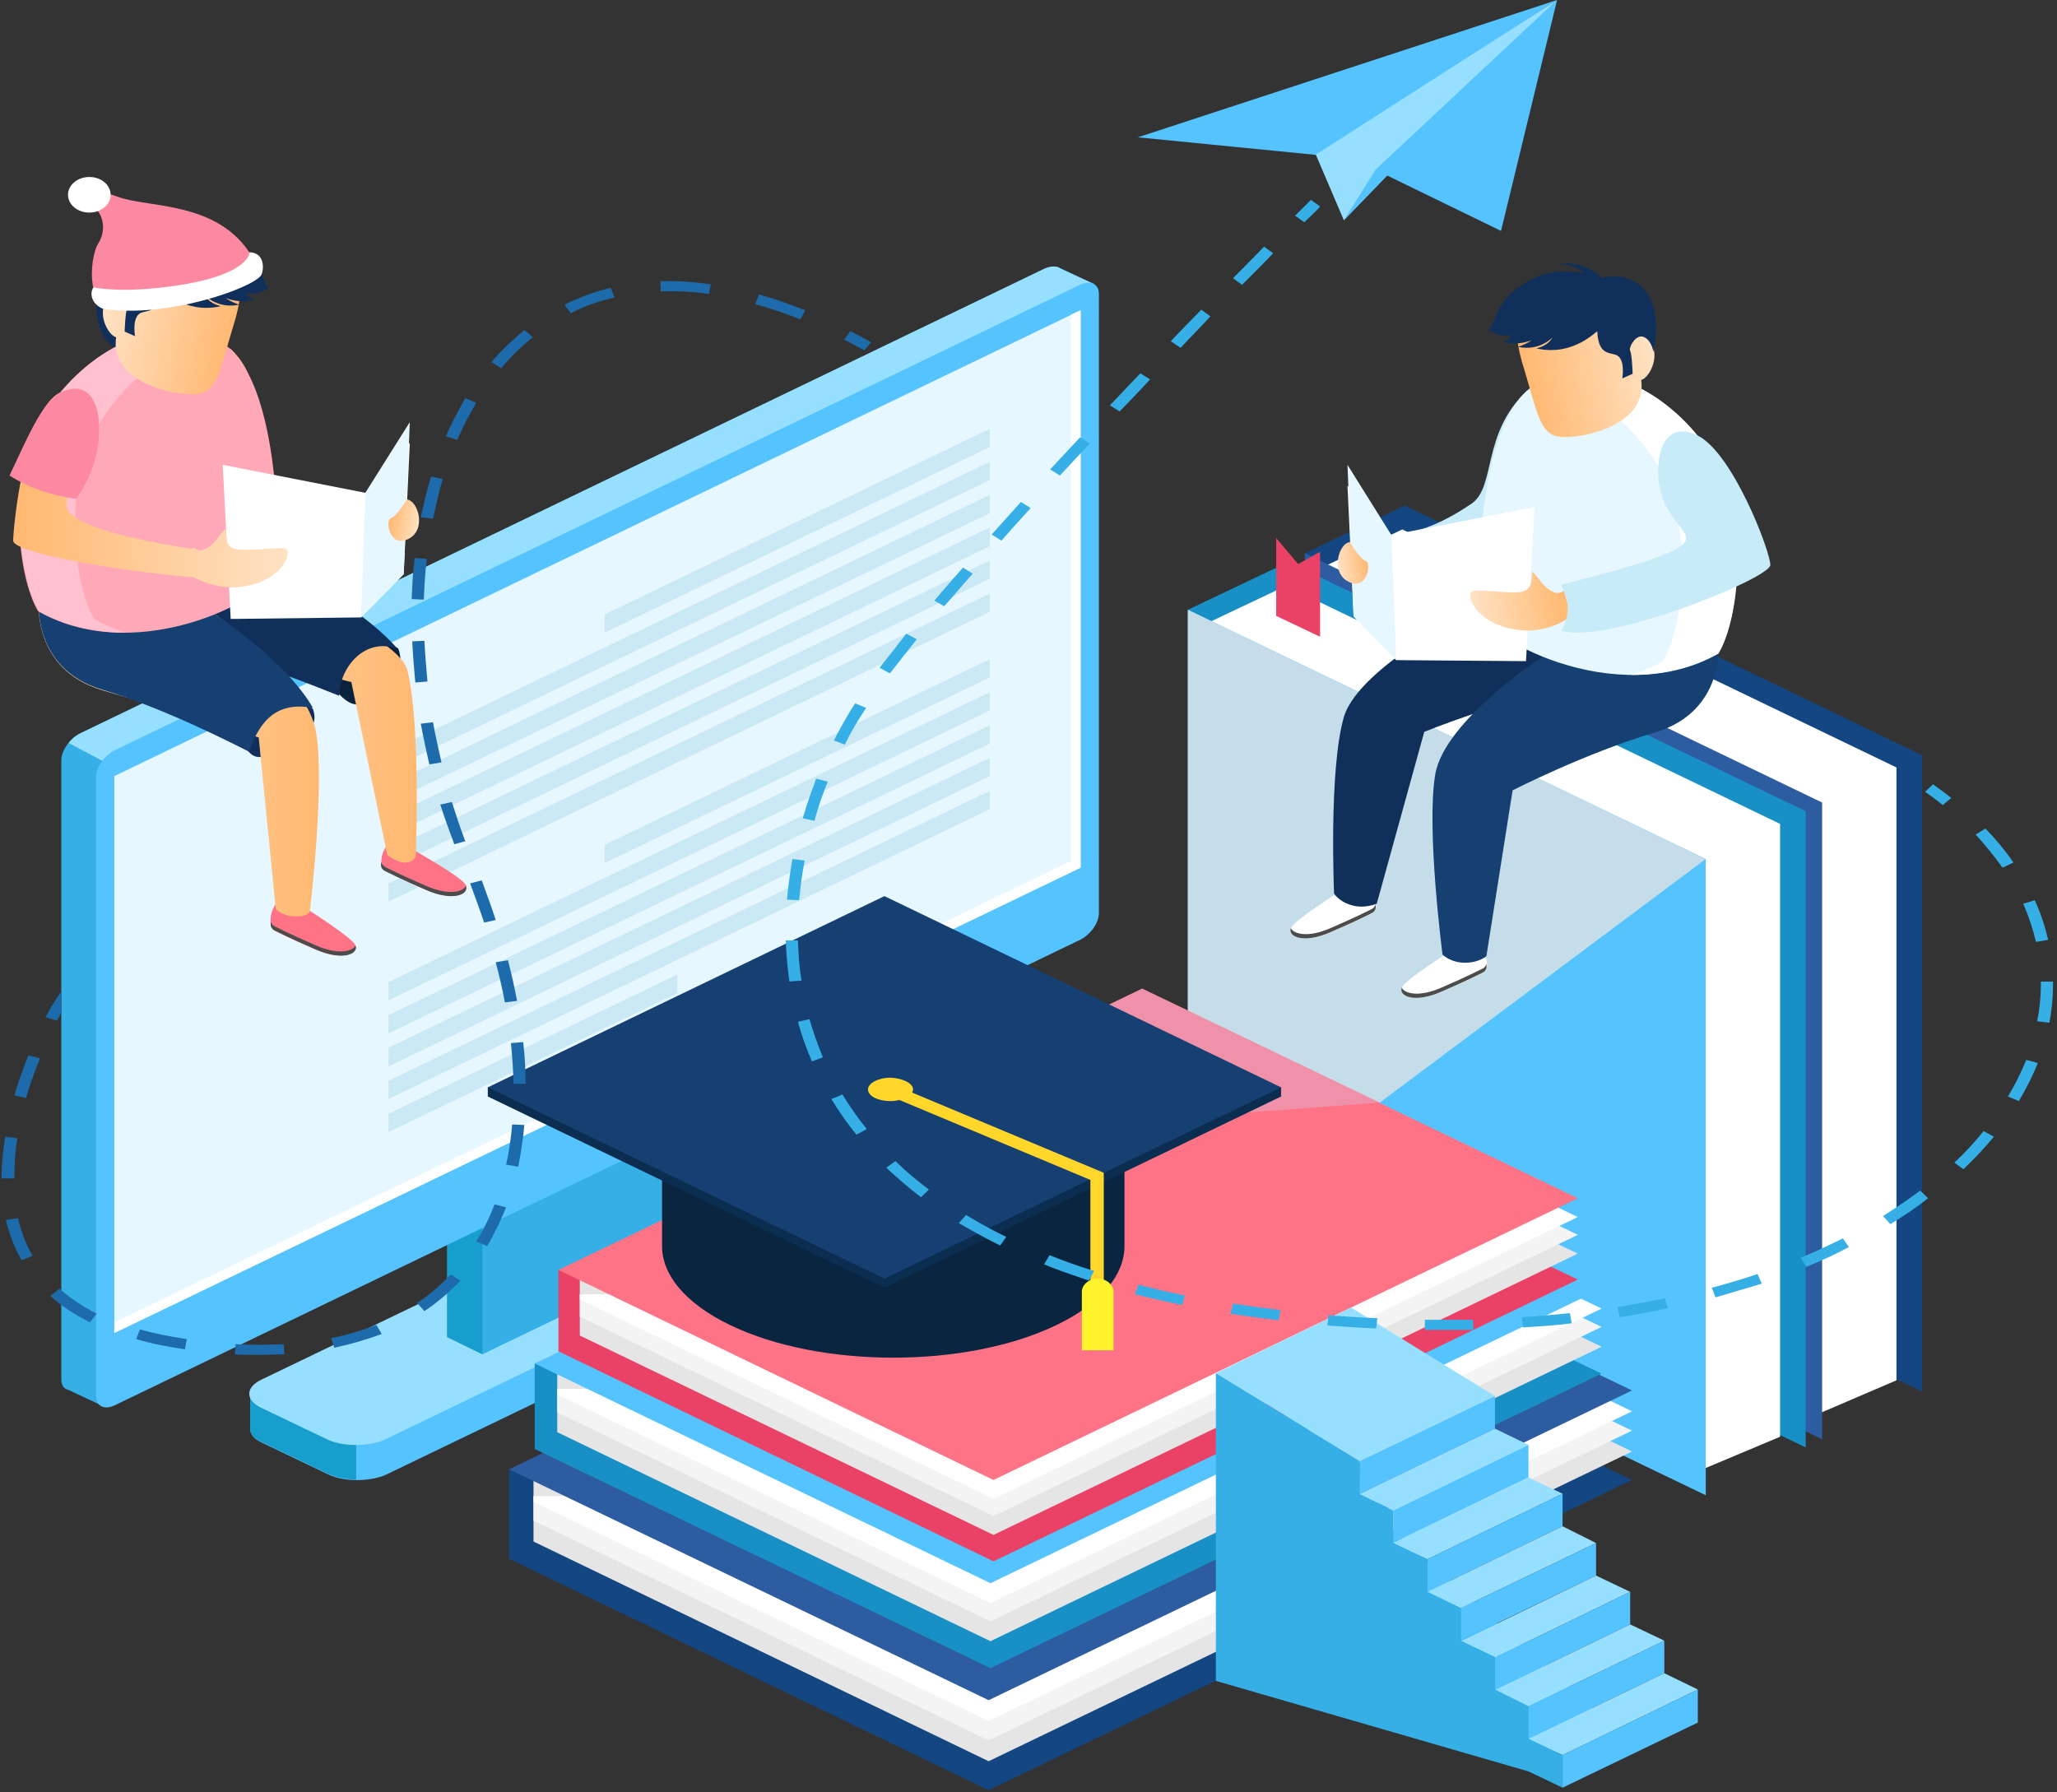 <svg width="513" height="447" viewBox="0 0 513 447" fill="none" xmlns="http://www.w3.org/2000/svg">
<rect x="0" y="0" width="513" height="447" fill="#333333" stroke="none"/>
<path d="M227.105 302.261V294.144L220.116 297.061L207.808 291.099C203.858 289.197 197.324 289.197 193.221 291.099L69.382 350.841L62.392 347.924V356.042C62.24 357.437 63.152 358.833 65.431 359.847L81.842 367.711C85.793 369.614 92.327 369.614 96.429 367.711L224.37 306.066C226.194 304.925 227.105 303.529 227.105 302.261Z" fill="#55C3FE"/>
<path d="M69.382 350.715L62.392 347.797V355.915C62.24 357.31 63.152 358.705 65.431 359.72L81.842 367.584C83.817 368.472 86.401 368.979 88.831 368.979V341.328L69.382 350.715Z" fill="#179ECC"/>
<path d="M81.538 358.959C85.489 360.862 92.023 360.862 96.125 358.959L224.067 297.315C228.018 295.412 228.018 292.241 224.067 290.339L207.656 282.474C203.705 280.572 197.172 280.572 193.069 282.474L65.128 344.119C61.177 346.022 61.177 349.193 65.128 351.095L81.538 358.959Z" fill="#97DFFF"/>
<path d="M120.286 337.777L111.473 333.464V295.412L168.91 267.761L120.286 337.777Z" fill="#179ECC"/>
<path d="M177.875 309.998L120.287 337.777V299.598L177.875 271.946V309.998Z" fill="#35AFE5"/>
<path d="M272.69 70.777L264.333 66.845C264.181 66.718 264.03 66.591 263.725 66.591C262.966 66.338 261.902 66.465 260.687 66.972L19.998 182.904C17.415 184.173 15.288 187.217 15.288 189.627V343.992C15.288 345.26 15.744 346.148 16.655 346.528C16.807 346.528 16.959 346.656 17.111 346.656L25.468 350.588L27.14 343.104L24.709 343.992L260.838 230.216C263.421 228.947 265.548 225.903 265.548 223.493V74.963L272.69 70.777Z" fill="#35AFE5"/>
<path d="M264.18 66.845C264.029 66.718 263.876 66.591 263.573 66.591C262.813 66.338 261.75 66.465 260.533 66.972L19.997 182.904C18.934 183.412 17.87 184.299 17.11 185.314L177.873 270.17L260.686 230.343C263.268 229.074 265.396 226.03 265.396 223.62V74.963L272.689 70.777L264.18 66.845Z" fill="#97DFFF"/>
<path d="M274.059 227.679C274.059 230.216 271.931 233.133 269.348 234.402L28.66 350.461C26.076 351.729 23.949 350.715 23.949 348.178V193.812C23.949 191.276 26.076 188.359 28.66 187.09L269.348 71.031C271.931 69.763 274.059 70.777 274.059 73.314V227.679Z" fill="#55C3FE"/>
<path d="M269.499 216.39L28.507 332.449V193.559L269.499 77.373V216.39Z" fill="#E6F7FF"/>
<path d="M267.068 78.514V214.741L28.507 329.785V332.449L269.499 216.39V77.373L267.068 78.514Z" fill="white"/>
<path d="M246.857 111.493L150.825 157.79V153.224L246.857 106.927V111.493Z" fill="#CBE9F4"/>
<path d="M246.858 119.738L96.884 192.037V187.47L246.858 115.172V119.738Z" fill="#CBE9F4"/>
<path d="M246.858 127.982L96.884 200.281V195.715L246.858 123.416V127.982Z" fill="#CBE9F4"/>
<path d="M246.858 136.227L96.884 208.526V203.833L246.858 131.534V136.227Z" fill="#CBE9F4"/>
<path d="M246.858 144.345L96.884 216.644V212.078L246.858 139.779V144.345Z" fill="#CBE9F4"/>
<path d="M246.858 152.59L96.884 224.889V220.322L246.858 148.023V152.59Z" fill="#CBE9F4"/>
<path d="M246.857 168.952L150.825 215.249V210.682L246.857 164.385V168.952Z" fill="#CBE9F4"/>
<path d="M246.858 177.196L96.884 249.496V244.929L246.858 172.63V177.196Z" fill="#CBE9F4"/>
<path d="M246.858 185.441L96.884 257.74V253.174L246.858 180.875V185.441Z" fill="#CBE9F4"/>
<path d="M246.858 193.559L96.884 265.985V261.292L246.858 188.993V193.559Z" fill="#CBE9F4"/>
<path d="M246.858 201.804L96.884 274.103V269.536L246.858 197.237V201.804Z" fill="#CBE9F4"/>
<path d="M168.908 247.72L96.884 282.347V277.781L168.908 243.027V247.72Z" fill="#CBE9F4"/>
<path d="M479.342 347.036L350.336 284.757L325.417 138.002L350.336 126.08L479.342 188.359V347.036Z" fill="#144682"/>
<path d="M472.96 344.246L451.384 353.505L325.873 143.33L349.729 132.041L472.96 191.403V344.246Z" fill="white"/>
<path d="M454.422 358.959L325.417 296.681V138.002L454.422 200.154V358.959Z" fill="#2D5CA0"/>
<path d="M450.319 360.989L321.314 298.837L296.242 152.082L321.314 140.159L450.319 202.311V360.989Z" fill="#1890C6"/>
<path d="M443.938 358.325L422.209 367.457L296.851 157.409L320.707 146.12L443.938 205.482V358.325Z" fill="white"/>
<path d="M425.399 372.912L296.242 310.76V152.082L425.399 214.234V372.912Z" fill="#55C3FE"/>
<path d="M296.242 310.76V152.082L425.399 214.234L296.242 310.76Z" fill="#C4DDE8"/>
<path d="M329.216 158.805L318.275 153.604V134.197L323.746 140.666L329.216 137.623V158.805Z" fill="#EA4266"/>
<path d="M246.555 446.479L126.971 388.766V366.443L287.43 311.521L407.014 369.107L246.555 446.479Z" fill="#144682"/>
<path d="M287.43 304.291L133.049 364.16V384.454L246.555 439.249L407.014 362.003L287.43 304.291Z" fill="#E5E5E5"/>
<path d="M287.43 299.09L261.75 309.111V373.165H133.049V379.253L246.555 434.049L407.014 356.802L287.43 299.09Z" fill="#F4F4F4"/>
<path d="M287.43 294.397L261.75 304.291V373.165H133.049V374.56L246.555 429.228L407.014 351.983L287.43 294.397Z" fill="white"/>
<path d="M246.555 424.028L126.971 366.443L287.43 289.197L407.014 346.783L246.555 424.028Z" fill="#2D5CA0"/>
<path d="M247.012 416.038L133.353 361.369V340.06L285.758 287.928L399.417 342.596L247.012 416.038Z" fill="#1890C6"/>
<path d="M285.759 281.079L138.975 337.904V357.183L247.011 409.315L399.416 335.874L285.759 281.079Z" fill="#E5E5E5"/>
<path d="M285.759 276.132L261.446 285.518V346.402H138.975V352.236L247.011 404.368L399.416 330.927L285.759 276.132Z" fill="#F4F4F4"/>
<path d="M285.759 271.566L261.446 281.079V346.402H138.975V347.797L247.011 399.802L399.416 326.361L285.759 271.566Z" fill="white"/>
<path d="M247.012 394.855L133.353 340.06L285.758 266.619L399.417 321.414L247.012 394.855Z" fill="#55C3FE"/>
<path d="M247.771 389.401L139.28 337.016V316.721L284.847 266.873L393.491 319.131L247.771 389.401Z" fill="#EA4266"/>
<path d="M284.848 260.277L144.598 314.692V333.083L247.772 382.805L393.492 312.662L284.848 260.277Z" fill="#E5E5E5"/>
<path d="M284.848 255.584L261.599 264.59V322.809H144.598V328.39L247.772 378.112L393.492 307.969L284.848 255.584Z" fill="#F4F4F4"/>
<path d="M284.848 251.272L261.599 260.277V322.809H144.598V324.078L247.772 373.8L393.492 303.529L284.848 251.272Z" fill="white"/>
<path d="M247.771 369.107L139.28 316.721L284.847 246.578L393.491 298.837L247.771 369.107Z" fill="#FE7386"/>
<path d="M204.315 285.391L284.848 246.578L344.108 274.991L204.315 285.391Z" fill="#EF92A9"/>
<path d="M380.727 97.54C380.727 97.54 380.879 96.272 384.982 104.009C389.085 111.746 379.208 136.354 376.777 139.018C374.345 141.681 344.715 149.292 338.182 140.92C342.284 139.144 338.334 136.607 339.093 132.675C351.249 136.227 363.253 128.109 367.052 125.572C373.13 121.26 369.483 108.195 380.727 97.54Z" fill="#C7EBF9"/>
<path d="M333.318 222.859C333.318 222.859 324.353 228.567 322.377 230.85C320.402 233.26 324.656 235.67 331.95 232.499C339.244 229.328 340.763 228.44 342.131 227.806C343.498 227.171 343.195 226.157 343.042 224.508C342.587 222.732 333.318 222.859 333.318 222.859Z" fill="white"/>
<path d="M341.979 226.791C340.612 227.426 339.092 228.313 331.799 231.484C326.329 233.894 322.682 233.006 321.922 231.484C321.163 233.64 325.113 235.416 331.799 232.499C339.092 229.328 340.612 228.44 341.979 227.806C343.043 227.298 343.196 226.664 343.043 225.523C342.891 226.03 342.74 226.41 341.979 226.791Z" fill="#4C4C4C"/>
<path d="M410.661 150.306C410.661 150.306 410.356 167.303 392.275 171.108C374.192 174.787 355.199 182.524 355.199 182.524L343.347 225.396C343.347 225.396 340.763 226.41 338.333 226.03C334.23 225.396 332.711 222.859 332.711 222.859C332.711 222.859 331.342 192.164 335.141 178.845C339.092 165.527 371.457 149.926 371.457 149.926L410.661 150.306Z" fill="#112F5B"/>
<path d="M360.973 237.7C360.973 237.7 352.007 243.407 350.032 245.69C348.056 248.1 352.311 250.511 359.605 247.34C366.898 244.169 368.418 243.28 369.785 242.646C371.153 242.012 371.001 240.998 370.697 239.348C370.241 237.573 360.973 237.7 360.973 237.7Z" fill="white"/>
<path d="M369.634 241.632C368.267 242.266 366.747 243.153 359.454 246.324C353.983 248.735 350.336 247.847 349.577 246.324C348.817 248.481 352.768 250.256 359.454 247.34C366.747 244.169 368.267 243.28 369.634 242.646C370.698 242.139 370.85 241.505 370.698 240.363C370.546 240.997 370.242 241.378 369.634 241.632Z" fill="#4C4C4C"/>
<path d="M428.591 160.453C428.591 160.453 430.262 177.45 412.787 182.651C395.313 187.851 377.232 197.11 377.232 197.11L370.698 238.461C370.698 238.461 368.875 240.109 365.379 240.109C361.733 240.109 359.757 238.08 359.757 238.08C359.757 238.08 355.655 206.75 357.934 193.178C360.213 179.606 384.829 163.751 384.829 163.751L428.591 160.453Z" fill="#164072"/>
<path d="M368.875 151.448C368.875 151.448 366.899 100.585 385.59 94.623C404.127 88.661 421.298 102.867 428.591 116.567C435.885 130.265 433.909 154.111 428.591 162.99C403.063 177.577 368.267 158.424 368.875 151.448Z" fill="#E6F7FF"/>
<path d="M428.591 116.44C421.297 102.741 404.279 88.535 385.589 94.496C384.981 94.75 384.373 95.004 383.765 95.257C397.441 96.653 409.141 107.688 414.763 118.469C422.057 132.168 420.082 156.014 414.763 164.893C412.18 166.415 409.597 167.43 406.862 168.317C414.156 168.317 421.601 166.795 428.439 162.99C433.909 154.111 435.733 130.139 428.591 116.44Z" fill="white"/>
<path d="M380.422 71.919C380.422 71.919 375.711 78.134 379.966 91.579C383.309 102.487 383.917 108.575 389.234 108.956C394.705 109.464 410.963 106.038 409.292 94.75C410.963 94.496 414.306 89.296 411.571 85.11C408.988 80.924 407.164 85.49 407.164 85.49C407.164 85.49 407.317 76.485 399.719 73.187C391.969 69.889 380.422 71.919 380.422 71.919Z" fill="url(#paint0_linear)"/>
<path d="M398.353 82.7C398.353 82.193 392.578 89.042 383.157 86.886C386.348 86.125 387.107 84.222 387.107 84.222C387.107 84.222 383.917 87.647 378.599 86.505C380.878 85.745 381.941 84.856 381.941 84.856C381.941 84.856 378.447 86.379 374.952 85.237C377.079 84.476 376.775 83.334 376.775 83.334C376.775 83.334 374.952 84.856 371.153 82.193C372.673 82.066 372.52 76.231 377.991 72.172C383.461 67.987 387.868 67.099 395.01 68.113C393.185 66.591 391.362 65.703 388.779 66.084C391.667 64.689 397.744 67.099 399.568 69.382C405.19 67.606 415.826 70.65 412.332 87.774C412.332 87.393 411.724 84.603 409.748 83.969C407.773 83.461 406.102 86.759 406.557 87.52C407.013 88.408 407.165 93.228 407.165 93.228L404.582 94.369C404.582 94.369 405.342 90.184 403.519 88.788C401.999 87.647 398.656 89.169 398.353 82.7Z" fill="#112F5B"/>
<path d="M336.053 121.133L346.993 133.436L382.702 126.46L380.574 164.893L348.209 164.639L337.573 153.731L336.053 121.133Z" fill="white"/>
<path d="M336.053 115.933L346.993 133.436L348.209 164.639L337.573 153.731L336.053 115.933Z" fill="#E6F7FF"/>
<path d="M389.997 147.262C389.997 147.262 388.933 148.657 386.654 147.262C384.375 145.867 383.464 143.457 382.095 142.569C381.944 145.613 382.095 147.769 377.537 147.769C372.979 147.642 370.092 147.135 367.508 147.389C364.925 147.516 367.964 157.029 381.336 157.282C388.63 156.902 391.821 153.477 391.821 153.477L389.997 147.262Z" fill="url(#paint1_linear)"/>
<path d="M336.662 135.212C336.662 135.212 339.093 139.398 340.612 139.905C342.132 140.413 340.916 147.389 336.357 145.105C331.647 142.823 333.927 135.339 336.662 135.212Z" fill="url(#paint2_linear)"/>
<path d="M413.701 114.917C413.701 114.917 414.46 104.39 423.273 108.575C432.087 112.761 441.508 137.495 441.508 140.92C441.508 144.218 400.633 160.834 389.388 157.282C391.516 153.858 391.516 149.418 389.237 145.867C401.544 142.696 417.347 138.763 420.082 135.339C422.666 131.915 412.181 128.997 413.701 114.917Z" fill="#C7EBF9"/>
<path d="M303.232 342.47V419.209L381.182 441.786L400.632 429.228L303.232 342.47Z" fill="#35AFE5"/>
<path d="M303.232 342.47L336.964 326.108L372.825 348.178L339.091 364.413L303.232 342.47Z" fill="#97DFFF"/>
<path d="M338.941 372.658L372.826 356.296V348.178L339.092 364.413L338.941 372.658Z" fill="#55C3FE"/>
<path d="M338.941 372.658L372.826 356.296L381.183 360.354L347.45 376.717L338.941 372.658Z" fill="#97DFFF"/>
<path d="M347.45 384.834L381.183 368.472V360.354L347.45 376.717V384.834Z" fill="#55C3FE"/>
<path d="M347.448 384.834L381.181 368.472L389.69 372.531L355.957 388.893L347.448 384.834Z" fill="#97DFFF"/>
<path d="M355.958 397.011L389.69 380.649V372.531L355.958 388.893V397.011Z" fill="#55C3FE"/>
<path d="M355.958 397.011L389.69 380.649L398.047 384.834L364.315 401.07L355.958 397.011Z" fill="#97DFFF"/>
<path d="M364.315 409.188L398.047 392.952V384.834L364.315 401.07V409.188Z" fill="#55C3FE"/>
<path d="M364.315 409.314L398.047 392.952L406.556 397.011L372.823 413.374L364.315 409.314Z" fill="#97DFFF"/>
<path d="M372.824 421.491L406.556 405.129V397.011L372.824 413.374V421.491Z" fill="#55C3FE"/>
<path d="M372.825 421.491L406.558 405.129L415.067 409.188L381.183 425.551L372.825 421.491Z" fill="#97DFFF"/>
<path d="M381.183 433.668L415.067 417.306V409.188L381.183 425.551V433.668Z" fill="#55C3FE"/>
<path d="M381.183 433.668L415.067 417.306L423.424 421.365L389.691 437.727L381.183 433.668Z" fill="#97DFFF"/>
<path d="M389.691 445.845L423.424 429.609V421.365L389.691 437.727V445.845Z" fill="#55C3FE"/>
<path d="M372.825 421.365V413.247L364.316 409.188V401.07L355.958 397.011V388.893L347.449 384.834V376.717L339.091 372.658V364.413L303.232 342.47L381.182 441.786L389.691 445.845V437.727L381.182 433.668V425.551L372.825 421.365Z" fill="#35AFE5"/>
<path d="M165.109 276.132V310.76C165.109 317.863 170.731 324.966 181.976 330.42C204.465 341.328 241.085 341.328 263.573 330.42C274.817 324.966 280.439 317.863 280.439 310.76V276.132H165.109Z" fill="#0A253F"/>
<path d="M220.572 321.161L121.652 273.468V271.185H319.49V273.468L220.572 321.161Z" fill="#0B2D4F"/>
<path d="M220.572 318.877L121.652 271.185L220.572 223.493L319.49 271.185L220.572 318.877Z" fill="#164072"/>
<path d="M275.273 323.571H271.93V294.27L219.811 272.454L221.331 269.917L275.273 292.494V323.571Z" fill="#FFD629"/>
<path d="M227.713 271.693C227.713 273.215 225.13 274.61 222.091 274.61C218.901 274.61 216.469 273.341 216.469 271.693C216.469 270.17 219.052 268.775 222.091 268.775C225.13 268.902 227.713 270.17 227.713 271.693Z" fill="#FFD629"/>
<path d="M277.705 336.762V322.175C277.705 320.4 275.882 318.877 273.754 318.877C271.627 318.877 269.803 320.4 269.803 322.175V336.762H277.705Z" fill="#FFF42C"/>
<path d="M388.325 0L283.784 34.247L328.761 38.686L388.325 0Z" fill="#55C3FE"/>
<path d="M328.153 38.559L335.142 54.922L388.324 0L328.153 38.559Z" fill="#97DFFF"/>
<path d="M343.045 42.365L335.143 54.922L388.325 0L343.045 42.365Z" fill="#55C3FE"/>
<path d="M388.324 0L374.345 57.586L343.044 42.365L388.324 0Z" fill="#55C3FE"/>
<path d="M325.264 55.429L322.985 53.781C325.569 51.244 326.936 49.848 326.936 49.848L329.216 51.497C329.216 51.624 327.848 53.02 325.264 55.429Z" fill="#35AFE5"/>
<path d="M360.062 331.688C358.542 331.688 356.87 331.688 355.351 331.688V329.151C359.454 329.151 363.405 329.151 367.355 329.151L367.507 331.688C365.076 331.688 362.645 331.688 360.062 331.688ZM343.195 331.308C339.7 331.181 336.054 330.927 332.406 330.674L331.039 330.547L331.343 328.01L332.711 328.137C336.357 328.39 340.004 328.644 343.499 328.771L343.195 331.308ZM379.815 331.054L379.511 328.517C383.614 328.264 387.564 327.883 391.515 327.503L391.971 330.04C388.02 330.547 383.918 330.8 379.815 331.054ZM318.883 329.278C314.781 328.771 310.83 328.264 306.879 327.629L307.487 325.093C311.285 325.727 315.389 326.234 319.339 326.742L318.883 329.278ZM403.975 328.517L403.367 325.98C407.318 325.346 411.269 324.585 415.219 323.824L415.979 326.234C412.028 327.122 408.078 327.883 403.975 328.517ZM294.875 325.473C290.925 324.712 286.974 323.697 283.023 322.809L283.934 320.4C287.733 321.414 291.532 322.302 295.483 323.063L294.875 325.473ZM427.831 323.571L426.919 321.161C430.718 320.145 434.669 319.004 438.315 317.736L439.379 320.145C435.58 321.287 431.629 322.429 427.831 323.571ZM271.627 319.385C267.828 318.116 264.03 316.848 260.383 315.326L261.75 313.042C265.245 314.438 269.044 315.833 272.842 316.974L271.627 319.385ZM450.471 315.96L449.104 313.677C452.751 312.155 456.245 310.506 459.588 308.857L461.108 311.013C457.765 312.789 454.27 314.438 450.471 315.96ZM249.442 310.632C245.796 308.857 242.453 306.955 239.11 305.052L240.933 303.022C244.124 304.925 247.467 306.827 250.962 308.476L249.442 310.632ZM471.441 305.305L469.617 303.276C472.808 301.247 475.999 299.09 478.886 296.934L480.862 298.836C477.974 301.12 474.784 303.276 471.441 305.305ZM229.689 298.583C226.65 296.3 223.762 293.763 221.027 291.226L223.307 289.577C225.89 292.114 228.625 294.397 231.664 296.681L229.689 298.583ZM489.674 291.607L487.395 289.957C490.13 287.421 492.562 284.757 494.688 282.094L497.272 283.489C494.993 286.279 492.409 288.943 489.674 291.607ZM213.582 282.981C211.303 280.191 209.175 277.147 207.352 274.102L210.088 272.961C211.911 275.878 213.886 278.796 216.166 281.586L213.582 282.981ZM503.502 274.61L500.766 273.468C502.59 270.424 504.109 267.38 505.325 264.336L508.213 265.097C506.996 268.268 505.325 271.439 503.502 274.61ZM202.49 264.717C201.123 261.545 199.907 258.248 198.995 254.822L201.882 254.188C202.794 257.487 204.009 260.657 205.225 263.701L202.49 264.717ZM511.099 255.077L508.06 254.696C508.668 251.652 508.972 248.608 508.972 245.69V244.803H512.011V245.69C512.011 248.735 511.707 251.906 511.099 255.077ZM196.868 244.803C196.412 241.505 196.108 238.08 195.956 234.529H198.995C199.147 237.953 199.299 241.251 199.907 244.548L196.868 244.803ZM507.757 234.908C506.996 231.737 505.933 228.44 504.565 225.396L507.452 224.508C508.972 227.805 510.036 231.103 510.795 234.402L507.757 234.908ZM199.299 224.508L196.26 224.381C196.564 221.083 197.019 217.658 197.627 214.234L200.667 214.615C200.059 217.786 199.603 221.21 199.299 224.508ZM499.399 216.39C497.424 213.6 495.144 210.809 492.714 208.146L495.144 206.623C497.728 209.287 500.159 212.204 502.135 215.122L499.399 216.39ZM203.097 204.72L200.211 204.086C201.123 200.789 202.338 197.491 203.553 194.193L206.44 194.954C205.073 198.252 204.009 201.423 203.097 204.72ZM210.695 185.695L207.96 184.68C209.631 181.509 211.303 178.338 213.278 175.421L216.013 176.562C214.038 179.48 212.215 182.524 210.695 185.695ZM221.939 167.937L219.356 166.542C221.483 163.878 223.762 160.961 226.042 158.043L228.625 159.439C226.194 162.482 224.067 165.274 221.939 167.937ZM235.463 151.194L233.032 149.799C235.311 147.008 237.742 144.345 240.174 141.554L242.604 143.076C240.174 145.74 237.894 148.531 235.463 151.194ZM249.746 134.831L247.315 133.31C249.746 130.646 252.177 127.855 254.609 125.191L257.04 126.714C254.609 129.378 252.177 132.041 249.746 134.831ZM264.333 118.596L261.902 117.074C264.333 114.41 266.917 111.746 269.348 109.083L271.779 110.605C269.348 113.269 266.764 115.933 264.333 118.596ZM279.225 102.614L276.793 101.092C279.376 98.428 281.807 95.764 284.391 93.101L286.822 94.623C284.391 97.287 281.807 99.951 279.225 102.614ZM294.419 86.759L291.988 85.11C294.571 82.319 297.154 79.782 299.585 77.246L301.864 78.895C299.585 81.432 297.003 83.969 294.419 86.759ZM309.767 71.031L307.487 69.382C310.374 66.464 312.957 63.928 315.236 61.518L317.516 63.167C315.236 65.577 312.653 68.113 309.767 71.031Z" fill="#35AFE5"/>
<path d="M484.507 200.789C483.14 199.647 481.62 198.506 480.1 197.491L482.076 195.588C483.595 196.73 485.266 197.872 486.635 199.013L484.507 200.789Z" fill="#35AFE5"/>
<path d="M14.226 254.569L11.338 253.682C12.858 250.764 15.137 247.34 15.289 247.34V252.54C14.985 253.047 15.289 252.54 14.226 254.569Z" fill="#1D6BAA"/>
<path d="M64.369 337.904C62.545 337.904 60.57 337.904 58.595 337.777L58.747 335.24C63.001 335.493 67.104 335.367 70.751 335.24L70.903 337.777C68.775 337.777 66.496 337.904 64.369 337.904ZM46.135 336.509C41.728 335.874 37.778 335.113 33.979 333.972L34.891 331.561C38.537 332.577 42.336 333.337 46.591 333.972L46.135 336.509ZM83.362 336.128L82.603 333.717C86.553 332.957 90.352 331.815 93.847 330.42L95.215 332.703C91.416 334.098 87.465 335.24 83.362 336.128ZM22.431 329.785C18.632 327.883 15.289 325.727 12.554 323.19L14.833 321.414C17.416 323.698 20.607 325.854 24.102 327.63L22.431 329.785ZM105.851 326.995L104.027 324.966C107.067 322.937 109.954 320.527 112.384 317.863L114.816 319.385C112.081 322.302 109.042 324.839 105.851 326.995ZM5.412 314.311C3.589 311.267 2.373 307.842 1.462 304.291L4.501 303.784C5.26 307.208 6.476 310.379 8.148 313.169L5.412 314.311ZM121.502 310.76L118.767 309.618C120.59 306.701 122.11 303.657 123.325 300.358L126.212 301.12C124.845 304.418 123.325 307.716 121.502 310.76ZM0.398 293.89V293.636C0.398 290.465 0.702 287.041 1.31 283.489L4.349 283.87C3.741 287.294 3.589 290.592 3.589 293.636V293.89H0.398ZM129.252 290.973L126.212 290.465C126.972 287.294 127.427 283.87 127.732 280.444L130.77 280.572C130.467 284.123 129.859 287.675 129.252 290.973ZM6.476 273.849L3.589 273.215C4.501 269.917 5.716 266.619 7.084 263.194L9.971 263.956C8.603 267.38 7.388 270.678 6.476 273.849ZM128.036 270.297C128.036 266.999 127.732 263.575 127.427 260.151L130.467 259.896C130.923 263.448 131.075 266.873 131.075 270.297H128.036ZM125.909 250.003C125.301 246.705 124.541 243.407 123.63 239.982L126.668 239.475C127.58 242.9 128.339 246.324 128.947 249.622L125.909 250.003ZM120.742 230.089C119.679 226.918 118.462 223.62 117.247 220.322L120.134 219.561C121.35 222.859 122.566 226.157 123.63 229.455L120.742 230.089ZM113.296 210.555C112.081 207.257 110.866 203.96 109.802 200.662L112.689 200.028C113.753 203.326 114.816 206.623 116.032 209.794L113.296 210.555ZM107.067 190.641C106.307 187.217 105.547 183.792 104.939 180.494L107.979 180.114C108.587 183.412 109.346 186.836 110.105 190.134L107.067 190.641ZM103.572 170.22C103.268 166.795 102.964 163.244 102.812 159.946L105.851 159.819C106.003 163.117 106.307 166.542 106.611 169.966L103.572 170.22ZM105.699 149.545L102.66 149.418C102.812 145.994 102.964 142.442 103.419 139.144L106.459 139.398C106.003 142.696 105.851 146.121 105.699 149.545ZM107.979 129.378L104.939 128.997C105.699 125.572 106.459 122.147 107.523 118.849L110.41 119.484C109.498 122.528 108.738 125.952 107.979 129.378ZM114.056 109.717L111.169 108.83C112.689 105.404 114.36 102.233 116.032 99.316L118.767 100.458C117.095 103.375 115.424 106.419 114.056 109.717ZM124.997 91.832L122.566 90.311C124.997 87.393 127.883 84.729 130.77 82.319L132.898 84.095C130.011 86.379 127.427 88.915 124.997 91.832ZM199.604 79.656C195.805 78.134 192.006 76.866 188.36 75.85L189.271 73.441C193.07 74.456 196.869 75.85 200.819 77.373L199.604 79.656ZM142.319 78.134L140.799 75.978C144.446 74.202 148.397 72.68 152.347 71.792L153.26 74.202C149.309 75.09 145.662 76.358 142.319 78.134ZM176.811 73.314C172.709 72.68 168.759 72.553 164.807 72.68L164.655 70.143C168.759 70.016 172.861 70.27 177.267 70.904L176.811 73.314Z" fill="#1D6BAA"/>
<path d="M215.559 87.393C213.887 86.505 212.216 85.49 210.545 84.729L212.064 82.574C213.736 83.461 215.559 84.349 217.23 85.364L215.559 87.393Z" fill="#1D6BAA"/>
<path d="M23.95 75.851C23.95 75.851 23.798 84.983 29.42 86.886C33.978 86.125 28.812 76.358 28.812 76.358L23.95 75.851Z" fill="#112F5B"/>
<path d="M93.542 149.038C94.301 148.657 94.909 148.023 95.365 147.389L91.566 149.165C92.782 149.165 93.542 149.165 93.542 149.038Z" fill="#E2E2E2"/>
<path d="M96.125 160.453C96.125 160.453 87.464 161.087 85.641 167.049C84.121 172.123 81.689 169.079 82.298 169.966C82.753 170.854 87.16 178.085 91.415 174.914C95.669 171.742 101.747 168.445 99.316 161.722C97.493 160.58 96.125 160.453 96.125 160.453Z" fill="#0B223D"/>
<path d="M72.574 173.011C72.574 173.011 63.913 173.645 62.089 179.606C60.57 184.68 60.57 184.933 61.026 185.948C61.482 186.836 63.457 190.768 67.711 187.597C71.966 184.427 80.323 183.412 78.044 176.816C76.373 175.293 72.574 173.011 72.574 173.011Z" fill="#112F5B"/>
<path d="M57.531 87.013C57.531 87.013 57.379 85.745 53.277 93.482C49.174 101.219 59.051 125.826 61.482 128.489C63.913 131.153 93.544 138.763 100.077 130.392C95.975 128.617 99.925 126.08 99.166 122.147C87.01 125.699 69.535 119.611 65.737 117.074C59.659 112.762 68.776 97.667 57.531 87.013Z" fill="url(#paint3_linear)"/>
<path d="M103.727 212.331C103.727 212.331 113.907 218.039 115.882 220.322C117.858 222.605 113.603 225.142 106.309 221.971C99.016 218.8 97.496 217.913 96.129 217.278C94.761 216.644 94.761 213.346 96.129 211.444C97.192 209.921 103.727 212.331 103.727 212.331Z" fill="#FE7386"/>
<path d="M96.127 216.263C97.495 216.897 99.014 217.786 106.308 220.957C111.778 223.366 115.425 222.479 116.185 220.957C116.944 223.113 112.993 224.889 106.308 221.971C99.014 218.8 97.495 217.913 96.127 217.278C95.064 216.771 94.912 216.137 95.064 214.995C95.216 215.502 95.52 215.883 96.127 216.263Z" fill="#4C4C4C"/>
<path d="M27.598 139.778C27.598 139.778 27.902 156.775 45.984 160.58C64.066 164.258 87.618 170.093 87.618 170.093L96.583 213.219C96.583 213.219 99.621 215.756 102.053 214.995C104.181 214.234 103.725 212.458 103.725 212.458C103.725 212.458 104.94 180.494 101.597 167.176C99.166 157.282 57.228 142.442 57.228 142.442L27.598 139.778Z" fill="url(#paint4_linear)"/>
<path d="M99.166 161.848C89.441 150.433 66.649 139.525 66.649 139.525L27.446 139.905C27.446 139.905 27.75 156.902 45.832 160.707C61.026 163.878 80.02 171.742 84.579 173.518C84.731 166.288 91.112 158.805 99.166 161.848Z" fill="#112F5B"/>
<path d="M77.284 227.171C77.284 227.171 86.249 232.879 88.225 235.163C90.201 237.446 85.946 239.982 78.652 236.811C71.359 233.64 69.839 232.753 68.472 232.119C67.104 231.484 67.104 227.933 68.624 225.65C69.688 224.128 77.284 227.171 77.284 227.171Z" fill="#FE7386"/>
<path d="M68.623 231.103C69.99 231.738 71.51 232.626 78.804 235.797C84.274 238.206 87.921 237.319 88.681 235.797C89.44 237.953 85.49 239.729 78.804 236.811C71.51 233.64 69.99 232.753 68.623 232.119C67.56 231.611 67.408 230.977 67.56 229.835C67.712 230.343 67.864 230.723 68.623 231.103Z" fill="#4C4C4C"/>
<path d="M9.668 149.926C9.668 149.926 7.996 166.922 25.47 172.123C42.944 177.323 64.521 183.919 64.521 183.919L68.776 226.664C68.776 226.664 70.295 228.567 73.79 228.567C77.437 228.567 77.285 227.045 77.285 227.045C77.285 227.045 81.084 196.096 78.804 182.524C76.525 168.952 53.429 153.097 53.429 153.097L9.668 149.926Z" fill="url(#paint5_linear)"/>
<path d="M78.045 176.562C71.359 164.766 53.429 153.097 53.429 153.097L9.668 149.799C9.668 149.799 7.996 166.795 25.47 171.996C40.817 176.562 58.595 185.695 62.09 187.47C64.369 181.128 68.016 174.659 78.045 176.562Z" fill="#164072"/>
<path d="M69.231 140.92C69.231 140.92 71.207 90.057 52.517 84.095C33.979 78.134 16.808 92.34 9.515 106.038C2.221 119.738 4.197 143.584 9.515 152.463C35.194 167.049 69.99 147.897 69.231 140.92Z" fill="#FFA9B8"/>
<path d="M9.666 105.912C16.96 92.213 33.978 78.007 52.668 83.969C53.276 84.222 53.883 84.476 54.491 84.73C40.816 86.125 29.116 97.16 23.494 107.941C16.2 121.641 18.175 145.486 23.494 154.365C26.077 155.887 28.66 156.902 31.395 157.79C24.101 157.79 16.656 156.268 9.818 152.463C4.348 143.457 2.373 119.611 9.666 105.912Z" fill="#FFC0CF"/>
<path d="M57.834 61.264C57.834 61.264 62.545 67.479 58.29 80.924C54.947 91.832 54.34 97.921 49.021 98.301C43.551 98.809 27.292 95.384 28.964 84.095C27.292 83.842 23.95 78.641 26.685 74.456C29.268 70.27 31.091 74.836 31.091 74.836C31.091 74.836 30.939 65.83 38.689 62.532C46.286 59.361 57.834 61.264 57.834 61.264Z" fill="url(#paint6_linear)"/>
<path d="M39.904 72.172C39.904 71.665 45.678 78.514 55.099 76.358C51.908 75.597 51.148 73.695 51.148 73.695C51.148 73.695 54.339 77.119 59.658 75.978C57.378 75.216 56.315 74.329 56.315 74.329C56.315 74.329 59.809 75.85 63.304 74.709C61.177 73.948 61.481 72.807 61.481 72.807C61.481 72.807 63.304 74.329 67.103 71.665C65.584 71.538 65.736 65.704 60.265 61.645C54.795 57.459 50.389 56.571 43.247 57.586C45.07 56.064 46.894 55.176 49.477 55.556C46.59 54.161 40.512 56.571 38.688 58.854C33.066 57.078 22.43 60.123 25.925 77.246C25.925 76.866 26.533 74.075 28.508 73.441C30.483 72.933 32.155 76.231 31.699 76.992C31.243 77.88 31.091 82.7 31.091 82.7L33.674 83.842C33.674 83.842 32.914 79.656 34.738 78.261C36.257 77.119 39.6 78.641 39.904 72.172Z" fill="#112F5B"/>
<path d="M102.203 110.478L91.111 122.909L55.555 115.933L57.53 154.365L90.047 153.985L100.684 143.203L102.203 110.478Z" fill="white"/>
<path d="M102.202 105.278L91.111 122.909L90.047 153.985L100.683 143.203L102.202 105.278Z" fill="#E6F7FF"/>
<path d="M101.443 124.557C101.443 124.557 99.012 128.744 97.492 129.251C95.972 129.758 97.188 136.734 101.747 134.451C106.457 132.295 104.33 124.812 101.443 124.557Z" fill="url(#paint7_linear)"/>
<path d="M70.901 136.734C68.318 136.607 65.431 137.115 60.873 137.115C56.314 137.242 56.466 135.086 56.314 131.915C54.947 132.802 54.035 135.212 51.756 136.607C49.477 138.002 48.413 136.607 48.413 136.607L47.957 136.861C31.547 134.451 19.847 131.026 17.263 127.728C14.376 124.557 21.67 114.41 22.278 105.278C22.278 105.278 23.797 93.862 14.984 97.921C6.171 102.106 3.284 131.534 3.284 134.831C3.284 138.129 32.914 142.823 48.261 143.964C50.844 145.233 54.035 146.374 57.226 146.501C70.445 146.501 73.485 136.861 70.901 136.734Z" fill="url(#paint8_linear)"/>
<path d="M24.557 104.263C24.557 104.263 23.798 93.735 14.985 97.921C10.426 100.077 5.868 111.366 2.373 118.596C7.539 121.894 13.009 123.543 18.935 124.431C21.063 121.641 25.621 114.03 24.557 104.263Z" fill="#FC88A1"/>
<path d="M63.761 65.704C63.761 65.704 63.153 73.187 25.469 76.231C24.254 75.09 23.494 73.441 23.19 71.411C22.43 67.353 23.342 62.533 24.558 60.63C26.381 57.713 25.925 53.907 23.798 52.005C21.67 50.229 22.126 46.297 29.42 49.087C37.017 52.005 56.011 49.849 63.761 65.704Z" fill="#FC88A1"/>
<path d="M23.342 71.665C23.342 71.665 30.332 73.314 44.463 71.158C58.594 69.001 62.089 64.942 62.241 62.913C66.344 63.04 65.736 67.733 65.128 68.621C63.153 71.792 41.576 79.529 25.621 76.992C22.43 75.597 22.43 72.68 23.342 71.665Z" fill="white"/>
<path d="M22.278 53.02C25.215 53.02 27.596 51.032 27.596 48.58C27.596 46.128 25.215 44.141 22.278 44.141C19.341 44.141 16.96 46.128 16.96 48.58C16.96 51.032 19.341 53.02 22.278 53.02Z" fill="white"/>
<defs>
<linearGradient id="paint0_linear" x1="412.367" y1="86.981" x2="379.868" y2="93.059" gradientUnits="userSpaceOnUse">
<stop stop-color="#FFE2C4"/>
<stop offset="1" stop-color="#FFB870"/>
</linearGradient>
<linearGradient id="paint1_linear" x1="390.669" y1="148.77" x2="367.248" y2="153.149" gradientUnits="userSpaceOnUse">
<stop stop-color="#FFB870"/>
<stop offset="1" stop-color="#FFE2C4"/>
</linearGradient>
<linearGradient id="paint2_linear" x1="341.072" y1="139.862" x2="333.694" y2="141.241" gradientUnits="userSpaceOnUse">
<stop stop-color="#FFB870"/>
<stop offset="1" stop-color="#FFE2C4"/>
</linearGradient>
<linearGradient id="paint3_linear" x1="52.219" y1="110.555" x2="100.101" y2="110.555" gradientUnits="userSpaceOnUse">
<stop stop-color="#FFB870"/>
<stop offset="1" stop-color="#FFE2C4"/>
</linearGradient>
<linearGradient id="paint4_linear" x1="27.543" y1="177.426" x2="104.011" y2="177.426" gradientUnits="userSpaceOnUse">
<stop stop-color="#FFE2C4"/>
<stop offset="1" stop-color="#FFB870"/>
</linearGradient>
<linearGradient id="paint5_linear" x1="9.633" y1="189.258" x2="79.563" y2="189.258" gradientUnits="userSpaceOnUse">
<stop stop-color="#FFE2C4"/>
<stop offset="1" stop-color="#FFB870"/>
</linearGradient>
<linearGradient id="paint6_linear" x1="25.848" y1="76.417" x2="58.346" y2="82.495" gradientUnits="userSpaceOnUse">
<stop stop-color="#FFE2C4"/>
<stop offset="1" stop-color="#FFB870"/>
</linearGradient>
<linearGradient id="paint7_linear" x1="97.142" y1="129.298" x2="104.521" y2="130.678" gradientUnits="userSpaceOnUse">
<stop stop-color="#FFB870"/>
<stop offset="1" stop-color="#FFE2C4"/>
</linearGradient>
<linearGradient id="paint8_linear" x1="3.209" y1="121.887" x2="71.791" y2="121.887" gradientUnits="userSpaceOnUse">
<stop stop-color="#FFB870"/>
<stop offset="1" stop-color="#FFE2C4"/>
</linearGradient>
</defs>
</svg>
